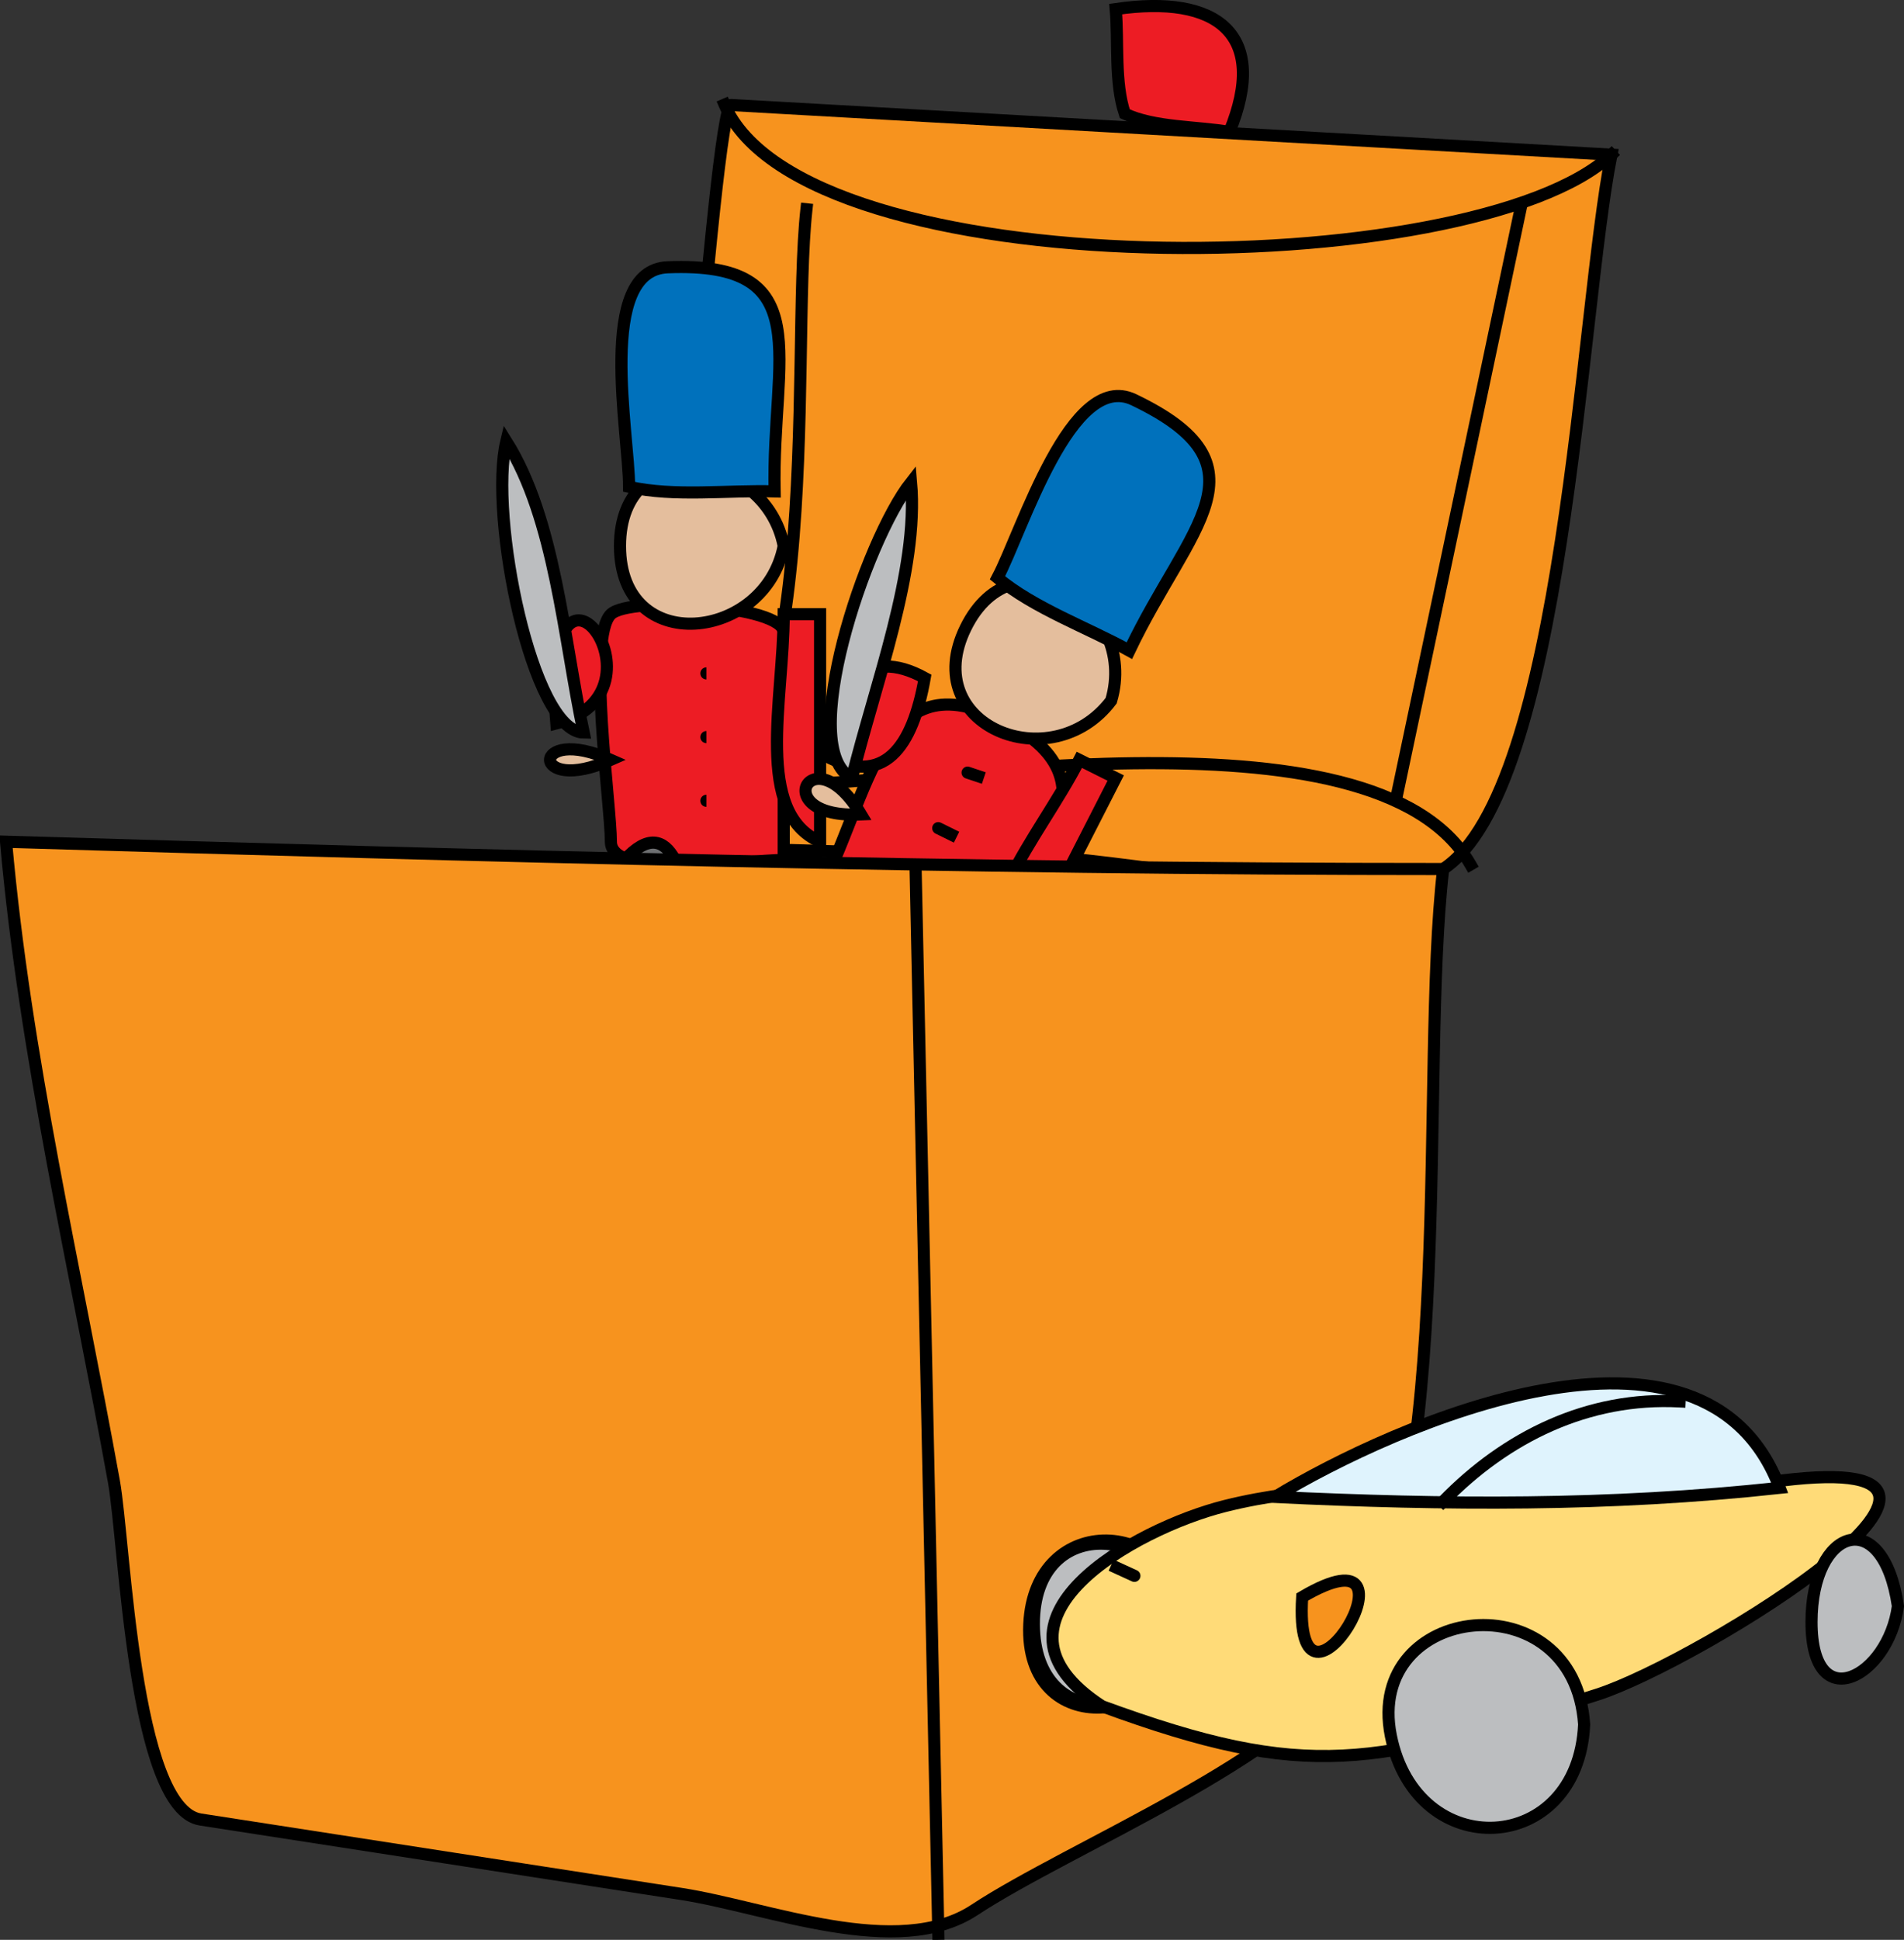 <svg xmlns="http://www.w3.org/2000/svg" xmlns:xlink="http://www.w3.org/1999/xlink" version="1.1" id="Layer_1" x="0px" y="0px" enable-background="new 0 0 822.05 841.89" xml:space="preserve" viewBox="254.1 261.81 314 319.75">
<rect x="254.1" y="261.81" width="314" height="319.75" fill="#333333" stroke="none"/>
<path fill-rule="evenodd" clip-rule="evenodd" fill="#F7931E" stroke="#000000" stroke-width="2" stroke-linecap="square" stroke-miterlimit="10" d="  M363.097,401.308c1.086-12.649,8.871-122.342,11.561-122.19c48.397,2.73,96.794,5.46,145.191,8.19  c-5.188,26.111-7.771,104.623-27.75,117.75c-10.649,6.997-52.004-1.512-64.501-1.875  C406.097,402.558,384.597,401.933,363.097,401.308z"/>
<path fill="none" stroke="#000000" stroke-width="2" stroke-linecap="square" stroke-miterlimit="10" d="M373.597,279.058  c13.045,30.411,123.379,29.576,146.252,8.25"/>
<path fill="none" stroke="#000000" stroke-width="2" stroke-linecap="square" stroke-miterlimit="10" d="M387.097,296.308  c-2.795,25.36,4.188,94.128-24,105"/>
<path fill="none" stroke="#000000" stroke-width="2" stroke-linecap="square" stroke-miterlimit="10" d="M376.597,391.558  c27.609,0.192,104.053-14.946,120.002,12.75"/>
<line fill="none" stroke="#000000" stroke-width="2" stroke-linecap="square" stroke-miterlimit="10" x1="484.599" y1="392.308" x2="504.849" y2="296.308"/>
<path fill-rule="evenodd" clip-rule="evenodd" fill="#ED1C24" stroke="#000000" stroke-width="2" stroke-linecap="square" stroke-miterlimit="10" d="  M439.599,280.558c-1.726-5.137-1.027-11.813-1.5-17.25c16.708-2.456,25.371,4.066,18.75,20.25  C451.505,282.629,444.45,282.869,439.599,280.558z"/>
<path fill-rule="evenodd" clip-rule="evenodd" fill="#ED1C24" stroke="#000000" stroke-width="2" stroke-linecap="square" stroke-miterlimit="10" d="  M383.347,403.558c-6.056,0-28.5,3.413-28.5-3c0-6.046-3.972-33.662,0-37.5c3.169-3.062,28.5-1.515,28.5,3  C383.347,378.558,383.347,391.058,383.347,403.558z"/>
<path fill-rule="evenodd" clip-rule="evenodd" fill="#ED1C24" stroke="#000000" stroke-width="2" stroke-linecap="square" stroke-miterlimit="10" d="  M389.347,400.558c-10.929-4.793-6-23.356-6-37.5c2,0,4,0,6,0C389.347,375.558,389.347,388.058,389.347,400.558z"/>
<path fill-rule="evenodd" clip-rule="evenodd" fill="#ED1C24" stroke="#000000" stroke-width="2" stroke-linecap="square" stroke-miterlimit="10" d="  M345.847,381.058C365.989,375.98,342.938,345.507,345.847,381.058L345.847,381.058z"/>
<path fill-rule="evenodd" clip-rule="evenodd" fill="#6D6F71" stroke="#000000" stroke-width="2" stroke-linecap="square" stroke-miterlimit="10" d="  M369.097,452.308c-17.222,2.7-20.522-39.505-12-48.75C372.309,387.055,369.097,447.262,369.097,452.308z"/>
<path fill-rule="evenodd" clip-rule="evenodd" fill="#6D6F71" stroke="#000000" stroke-width="2" stroke-linecap="square" stroke-miterlimit="10" d="  M379.597,452.308C358.443,454.824,379.597,347.328,379.597,452.308L379.597,452.308z"/>
<path fill-rule="evenodd" clip-rule="evenodd" fill="#6D6F71" stroke="#000000" stroke-width="2" stroke-linecap="square" stroke-miterlimit="10" d="  M360.097,452.308c-4.069,2.1-7.056-0.202-7.5,6.75c10.25,0,20.5,0,30.75,0c-0.177-0.677,0.073-1.177,0.75-1.5  C378.233,450.901,369.394,449.829,360.097,452.308z"/>
<path fill-rule="evenodd" clip-rule="evenodd" fill="#BCBEC0" stroke="#000000" stroke-width="2" stroke-linecap="square" stroke-miterlimit="10" d="  M350.347,382.558c-8.476-0.076-15.696-35.749-12.75-48C345.662,347.38,347.014,366.918,350.347,382.558z"/>
<path fill-rule="evenodd" clip-rule="evenodd" fill="#E4BE9D" stroke="#000000" stroke-width="2" stroke-linecap="square" stroke-miterlimit="10" d="  M354.847,387.058C341.465,393.082,341.465,381.035,354.847,387.058L354.847,387.058z"/>
<path fill-rule="evenodd" clip-rule="evenodd" fill="#E4BE9D" stroke="#000000" stroke-width="2" stroke-linecap="square" stroke-miterlimit="10" d="  M393.097,406.558C377.997,419.539,377.965,393.87,393.097,406.558L393.097,406.558z"/>
<path fill-rule="evenodd" clip-rule="evenodd" fill="#E4BE9D" stroke="#000000" stroke-width="2" stroke-linecap="square" stroke-miterlimit="10" d="  M383.347,351.808c-3.044,15.681-27,18.428-27,0S380.303,336.127,383.347,351.808z"/>
<path fill-rule="evenodd" clip-rule="evenodd" fill="#0071BC" stroke="#000000" stroke-width="2" stroke-linecap="square" stroke-miterlimit="10" d="  M357.847,342.058c0-8.779-5.472-35.721,6.361-36.194c24.998-1,17.155,14.708,17.639,36.944  C374.26,342.571,365.219,343.751,357.847,342.058z"/>
<path fill-rule="evenodd" clip-rule="evenodd" stroke="#000000" stroke-width="2" stroke-linecap="square" stroke-miterlimit="10" d="  M370.597,372.808C366.506,372.808,366.506,372.808,370.597,372.808L370.597,372.808z"/>
<path fill-rule="evenodd" clip-rule="evenodd" stroke="#000000" stroke-width="2" stroke-linecap="square" stroke-miterlimit="10" d="  M370.597,383.308C366.506,383.308,366.506,383.308,370.597,383.308L370.597,383.308z"/>
<path fill-rule="evenodd" clip-rule="evenodd" stroke="#000000" stroke-width="2" stroke-linecap="square" stroke-miterlimit="10" d="  M370.597,393.808C366.506,393.808,366.506,393.808,370.597,393.808L370.597,393.808z"/>
<path fill-rule="evenodd" clip-rule="evenodd" fill="#ED1C24" stroke="#000000" stroke-width="2" stroke-linecap="square" stroke-miterlimit="10" d="  M414.099,423.058c-8.5-4.25-17.001-8.5-25.502-12.75c9.409-18.063,10.632-40.183,31.127-29.625  C440.14,391.201,423.198,404.859,414.099,423.058z"/>
<path fill-rule="evenodd" clip-rule="evenodd" fill="#ED1C24" stroke="#000000" stroke-width="2" stroke-linecap="square" stroke-miterlimit="10" d="  M420.849,423.808c-9.029-9.284,4.584-23.708,11.25-36.75c2,1,4,2,6,3C432.349,401.308,426.599,412.558,420.849,423.808z"/>
<path fill-rule="evenodd" clip-rule="evenodd" fill="#ED1C24" stroke="#000000" stroke-width="2" stroke-linecap="square" stroke-miterlimit="10" d="  M390.097,386.308c9.791,5.351,14.505-1.328,16.502-12.75C396.807,368.207,392.093,374.885,390.097,386.308z"/>
<path fill-rule="evenodd" clip-rule="evenodd" fill="#6D6F71" stroke="#000000" stroke-width="2" stroke-linecap="square" stroke-miterlimit="10" d="  M378.847,460.558c-3.5-1.75-7-3.5-10.5-5.25c7.159-14.079,15.251-51.372,33-39C393.847,431.058,386.347,445.808,378.847,460.558z"/>
<path fill-rule="evenodd" clip-rule="evenodd" fill="#6D6F71" stroke="#000000" stroke-width="2" stroke-linecap="square" stroke-miterlimit="10" d="  M388.597,465.058c-3.25-1.5-6.5-3-9.75-4.5c7.5-14.75,15-29.5,22.5-44.25C420.59,423.573,395.626,451.469,388.597,465.058z"/>
<path fill-rule="evenodd" clip-rule="evenodd" fill="#6D6F71" stroke="#000000" stroke-width="2" stroke-linecap="square" stroke-miterlimit="10" d="  M370.597,456.058c-4.208,0.222-6.018-3.279-9,3c9.195,4.598,19.474,10.342,28.5,12.75  C388.146,463.181,380.249,457.761,370.597,456.058z"/>
<path fill-rule="evenodd" clip-rule="evenodd" fill="#BCBEC0" stroke="#000000" stroke-width="2" stroke-linecap="square" stroke-miterlimit="10" d="  M394.597,390.058c-9.345-4.682,2.195-39.134,9.752-48.75C405.637,355.896,398.381,374.67,394.597,390.058z"/>
<path fill-rule="evenodd" clip-rule="evenodd" fill="#E4BE9D" stroke="#000000" stroke-width="2" stroke-linecap="square" stroke-miterlimit="10" d="  M396.097,396.058C380.368,396.815,387.992,382.495,396.097,396.058L396.097,396.058z"/>
<path fill-rule="evenodd" clip-rule="evenodd" fill="#E4BE9D" stroke="#000000" stroke-width="2" stroke-linecap="square" stroke-miterlimit="10" d="  M420.849,430.558C402.07,435.424,413.287,412.692,420.849,430.558L420.849,430.558z"/>
<path fill-rule="evenodd" clip-rule="evenodd" fill="#E4BE9D" stroke="#000000" stroke-width="2" stroke-linecap="square" stroke-miterlimit="10" d="  M437.349,377.308c-9.849,12.996-31.916,4.146-24-12C421.387,348.913,441.981,361.661,437.349,377.308z"/>
<path fill-rule="evenodd" clip-rule="evenodd" fill="#0071BC" stroke="#000000" stroke-width="2" stroke-linecap="square" stroke-miterlimit="10" d="  M418.599,357.058c4.08-7.73,12.116-34.314,22.473-29.361c22.877,10.941,9.104,20.724-0.723,41.361  C433.463,365.259,424.615,362.082,418.599,357.058z"/>
<path fill-rule="evenodd" clip-rule="evenodd" stroke="#000000" stroke-width="2" stroke-linecap="square" stroke-miterlimit="10" d="  M416.349,390.058C413.281,389.035,412.309,388.71,416.349,390.058L416.349,390.058z"/>
<path fill-rule="evenodd" clip-rule="evenodd" stroke="#000000" stroke-width="2" stroke-linecap="square" stroke-miterlimit="10" d="  M411.849,399.808C407.271,397.546,408.39,398.099,411.849,399.808L411.849,399.808z"/>
<path fill-rule="evenodd" clip-rule="evenodd" stroke="#000000" stroke-width="2" stroke-linecap="square" stroke-miterlimit="10" d="  M406.599,408.808C403.49,407.52,403.57,407.553,406.599,408.808L406.599,408.808z"/>
<path fill-rule="evenodd" clip-rule="evenodd" fill="#F7931E" stroke="#000000" stroke-width="2" stroke-linecap="square" stroke-miterlimit="10" d="  M255.097,400.558c3.144,35.352,11.465,70.504,17.783,105.416c1.845,10.2,3.226,54.041,14.289,55.753  c26.445,4.093,52.89,8.185,79.334,12.277c14.202,2.198,35.644,10.973,48.294,2.632c15.769-10.396,52.615-25.109,62.302-41.078  c17.403-28.69,11.091-96.485,15-130.5C413.001,405.058,334.164,402.93,255.097,400.558z"/>
<line fill="none" stroke="#000000" stroke-width="2" stroke-linecap="square" stroke-miterlimit="10" x1="405.099" y1="405.058" x2="408.849" y2="580.558"/>
<path fill-rule="evenodd" clip-rule="evenodd" fill="#BCBEC0" stroke="#000000" stroke-width="2" stroke-linecap="square" stroke-miterlimit="10" d="  M450.099,529.558c-3.207,16.632-25.432,18.744-25.5,0C424.53,510.749,447.062,512.924,450.099,529.558z"/>
<path fill="none" stroke="#000000" stroke-width="2" stroke-linecap="square" stroke-miterlimit="10" d="M450.099,529.558  c-2.741,17.211-27.117,19.334-26.25,0C424.691,510.769,448.247,511.516,450.099,529.558z"/>
<path fill-rule="evenodd" clip-rule="evenodd" fill="#FFDB78" stroke="#000000" stroke-width="2" stroke-linecap="square" stroke-miterlimit="10" d="  M435.849,543.058c-21.875-14.155,5.442-29.28,20.25-33c27.204-6.833,60.882,0.195,89.667-3.917  c47.945-6.849-11.642,29.696-28.251,34.997C480.522,552.944,469.821,555.5,435.849,543.058z"/>
<path fill-rule="evenodd" clip-rule="evenodd" fill="#BCBEC0" stroke="#000000" stroke-width="2" stroke-linecap="square" stroke-miterlimit="10" d="  M515.349,546.058c-0.996,21.678-27.635,23.075-31.875,1.875C479.085,525.99,513.711,522.005,515.349,546.058z"/>
<path fill-rule="evenodd" clip-rule="evenodd" fill="#BCBEC0" stroke="#000000" stroke-width="2" stroke-linecap="square" stroke-miterlimit="10" d="  M567.099,526.558c-1.544,11.641-14.25,18.525-14.25,2.625C552.849,513.57,564.645,509.74,567.099,526.558z"/>
<path fill-rule="evenodd" clip-rule="evenodd" fill="#DFF3FD" stroke="#000000" stroke-width="2" stroke-linecap="square" stroke-miterlimit="10" d="  M464.349,508.558c19.765-11.963,70.757-34.564,83.25-1.5C519.45,510.107,492.555,509.901,464.349,508.558z"/>
<path fill="none" stroke="#000000" stroke-width="2" stroke-linecap="square" stroke-miterlimit="10" d="M492.099,509.308  c10.381-10.686,23.891-17.305,39-16.5"/>
<path fill-rule="evenodd" clip-rule="evenodd" fill="#F7931E" stroke="#000000" stroke-width="2" stroke-linecap="square" stroke-miterlimit="10" d="  M468.849,525.058C467.29,550.708,490.67,512.205,468.849,525.058L468.849,525.058z"/>
<path fill-rule="evenodd" clip-rule="evenodd" fill="#F7931E" stroke="#000000" stroke-width="2" stroke-linecap="square" stroke-miterlimit="10" d="  M437.349,519.808C441.617,521.762,443.234,522.503,437.349,519.808L437.349,519.808z"/>
</svg>